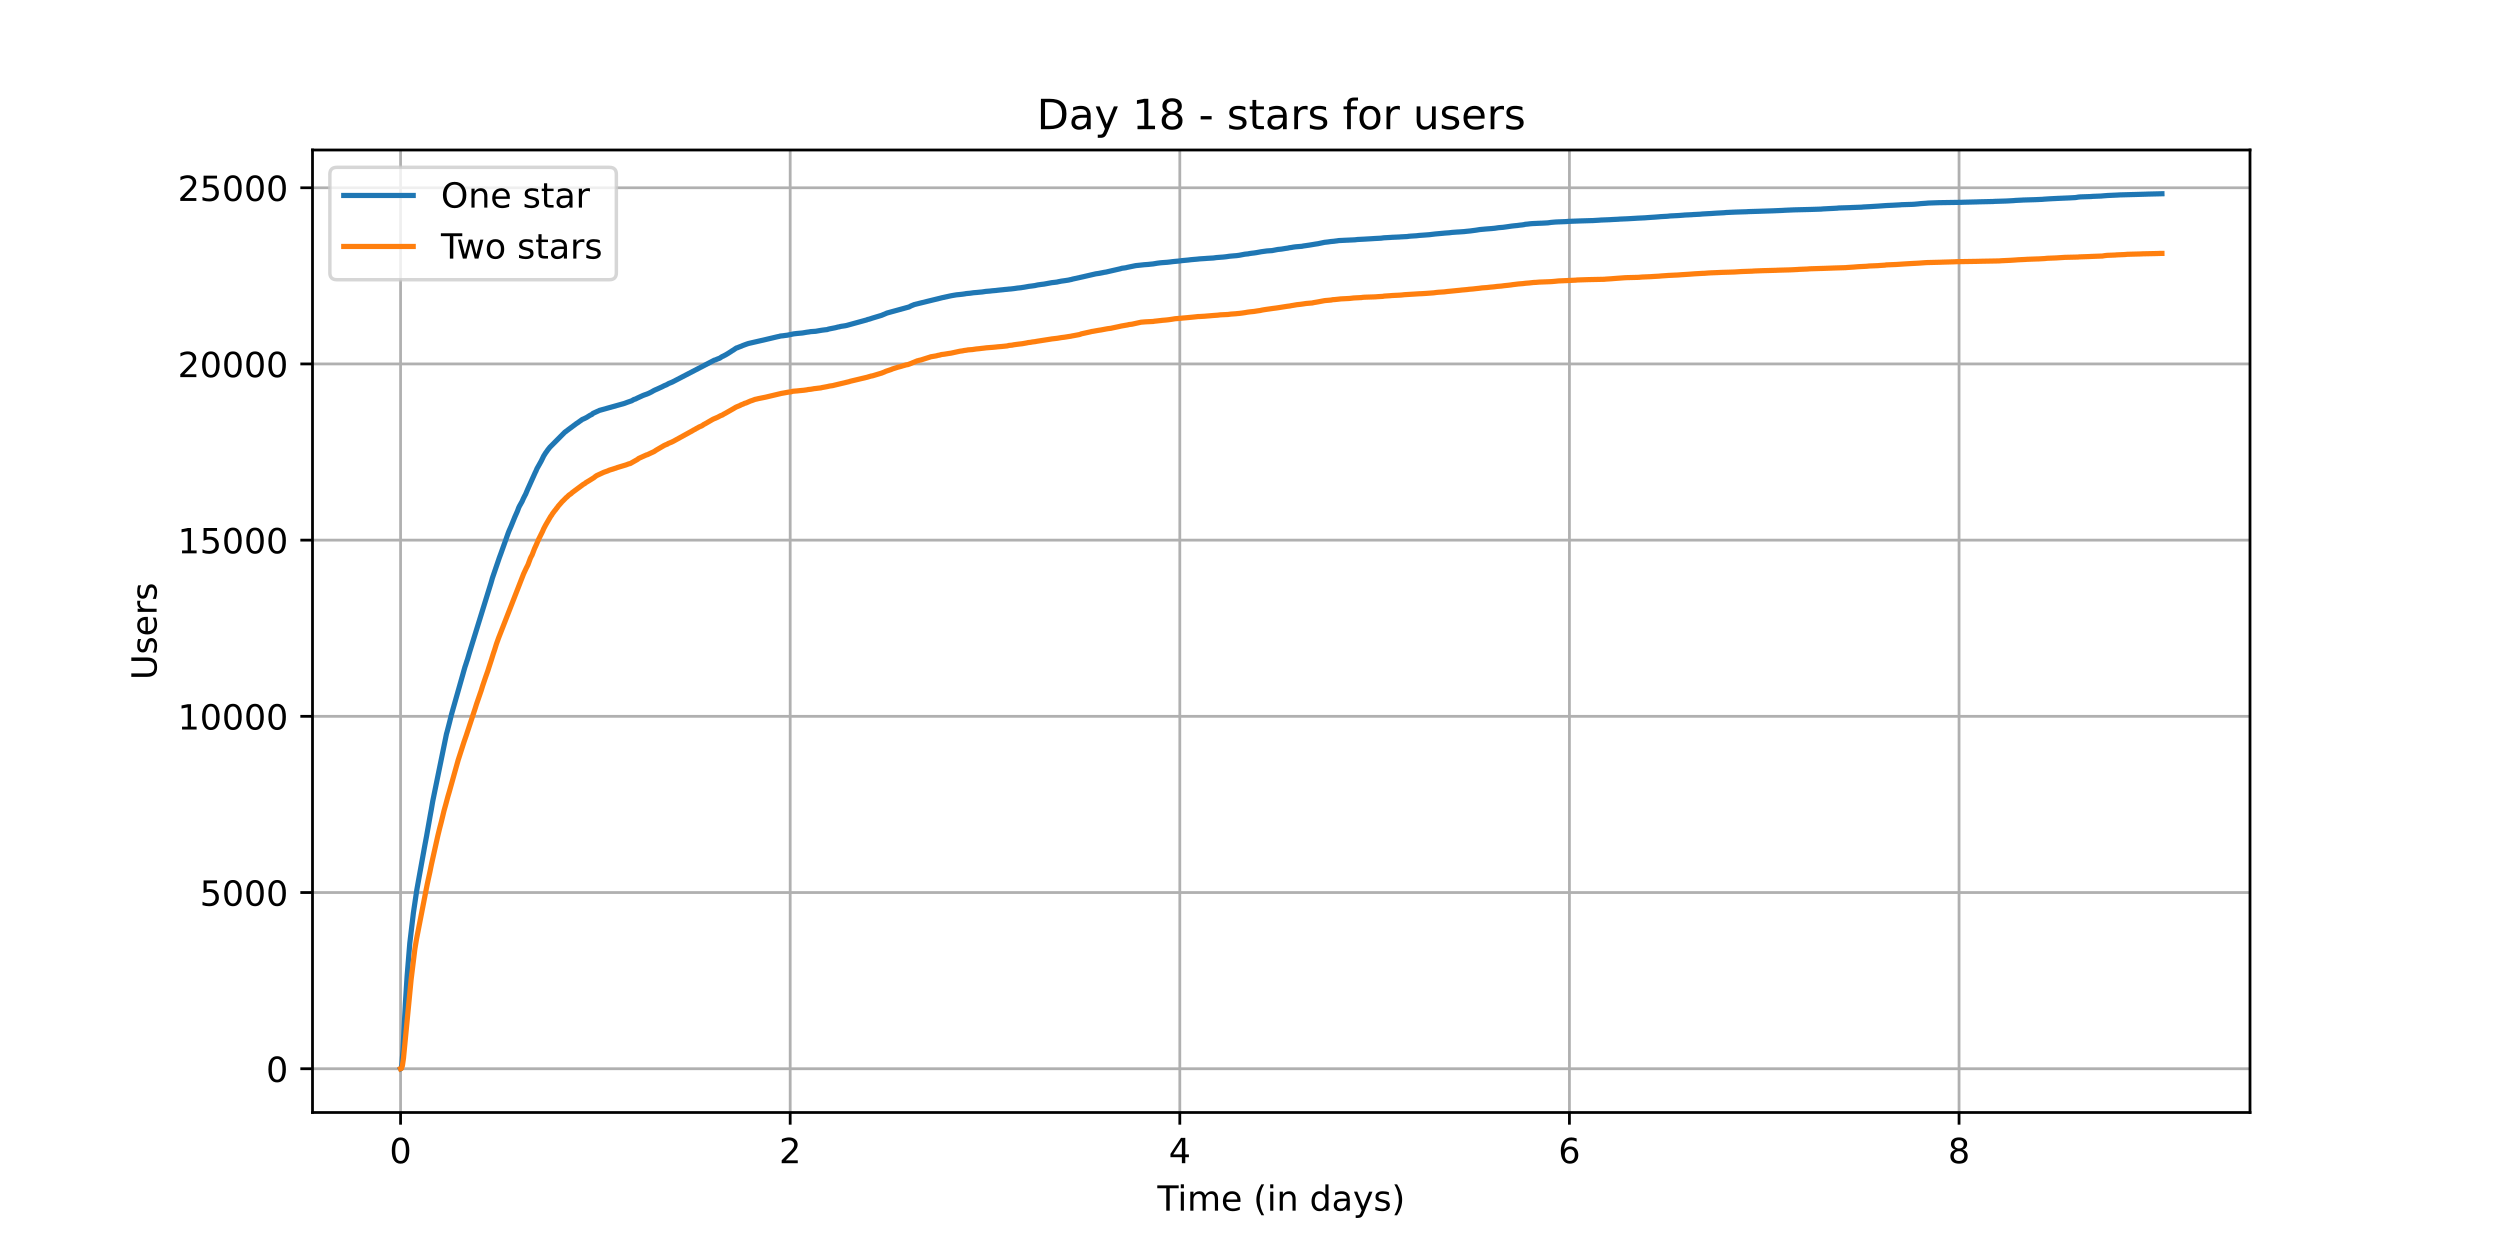 <?xml version="1.0" encoding="utf-8" standalone="no"?>
<!DOCTYPE svg PUBLIC "-//W3C//DTD SVG 1.1//EN"
  "http://www.w3.org/Graphics/SVG/1.1/DTD/svg11.dtd">
<!-- Created with matplotlib (https://matplotlib.org/) -->
<svg height="360pt" version="1.1" viewBox="0 0 720 360" width="720pt" xmlns="http://www.w3.org/2000/svg" xmlns:xlink="http://www.w3.org/1999/xlink">
 <defs>
  <style type="text/css">*{stroke-linecap:butt;stroke-linejoin:round;}</style>
 </defs>
 <g id="figure_1">
  <g id="patch_1">
   <path d="M 0 360 
L 720 360 
L 720 0 
L 0 0 
z
" style="fill:#ffffff;"/>
  </g>
  <g id="axes_1">
   <g id="patch_2">
    <path d="M 90 320.4 
L 648 320.4 
L 648 43.2 
L 90 43.2 
z
" style="fill:#ffffff;"/>
   </g>
   <g id="matplotlib.axis_1">
    <g id="xtick_1">
     <g id="line2d_1">
      <path clip-path="url(#p436290e96e)" d="M 115.364 320.4 
L 115.364 43.2 
" style="fill:none;stroke:#b0b0b0;stroke-linecap:square;stroke-width:0.8;"/>
     </g>
     <g id="line2d_2">
      <defs>
       <path d="M 0 0 
L 0 3.5 
" id="m9cdd122339" style="stroke:#000000;stroke-width:0.8;"/>
      </defs>
      <g>
       <use style="stroke:#000000;stroke-width:0.8;" x="115.364" xlink:href="#m9cdd122339" y="320.4"/>
      </g>
     </g>
     <g id="text_1">
      <!-- 0 -->
      <g transform="translate(112.182 334.998)scale(0.1 -0.1)">
       <defs>
        <path d="M 31.781 66.406 
Q 24.172 66.406 20.328 58.906 
Q 16.5 51.422 16.5 36.375 
Q 16.5 21.391 20.328 13.891 
Q 24.172 6.391 31.781 6.391 
Q 39.453 6.391 43.281 13.891 
Q 47.125 21.391 47.125 36.375 
Q 47.125 51.422 43.281 58.906 
Q 39.453 66.406 31.781 66.406 
z
M 31.781 74.219 
Q 44.047 74.219 50.516 64.516 
Q 56.984 54.828 56.984 36.375 
Q 56.984 17.969 50.516 8.266 
Q 44.047 -1.422 31.781 -1.422 
Q 19.531 -1.422 13.062 8.266 
Q 6.594 17.969 6.594 36.375 
Q 6.594 54.828 13.062 64.516 
Q 19.531 74.219 31.781 74.219 
z
" id="DejaVuSans-48"/>
       </defs>
       <use xlink:href="#DejaVuSans-48"/>
      </g>
     </g>
    </g>
    <g id="xtick_2">
     <g id="line2d_3">
      <path clip-path="url(#p436290e96e)" d="M 227.574 320.4 
L 227.574 43.2 
" style="fill:none;stroke:#b0b0b0;stroke-linecap:square;stroke-width:0.8;"/>
     </g>
     <g id="line2d_4">
      <g>
       <use style="stroke:#000000;stroke-width:0.8;" x="227.574" xlink:href="#m9cdd122339" y="320.4"/>
      </g>
     </g>
     <g id="text_2">
      <!-- 2 -->
      <g transform="translate(224.393 334.998)scale(0.1 -0.1)">
       <defs>
        <path d="M 19.188 8.297 
L 53.609 8.297 
L 53.609 0 
L 7.328 0 
L 7.328 8.297 
Q 12.938 14.109 22.625 23.891 
Q 32.328 33.688 34.812 36.531 
Q 39.547 41.844 41.422 45.531 
Q 43.312 49.219 43.312 52.781 
Q 43.312 58.594 39.234 62.25 
Q 35.156 65.922 28.609 65.922 
Q 23.969 65.922 18.812 64.312 
Q 13.672 62.703 7.812 59.422 
L 7.812 69.391 
Q 13.766 71.781 18.938 73 
Q 24.125 74.219 28.422 74.219 
Q 39.75 74.219 46.484 68.547 
Q 53.219 62.891 53.219 53.422 
Q 53.219 48.922 51.531 44.891 
Q 49.859 40.875 45.406 35.406 
Q 44.188 33.984 37.641 27.219 
Q 31.109 20.453 19.188 8.297 
z
" id="DejaVuSans-50"/>
       </defs>
       <use xlink:href="#DejaVuSans-50"/>
      </g>
     </g>
    </g>
    <g id="xtick_3">
     <g id="line2d_5">
      <path clip-path="url(#p436290e96e)" d="M 339.784 320.4 
L 339.784 43.2 
" style="fill:none;stroke:#b0b0b0;stroke-linecap:square;stroke-width:0.8;"/>
     </g>
     <g id="line2d_6">
      <g>
       <use style="stroke:#000000;stroke-width:0.8;" x="339.784" xlink:href="#m9cdd122339" y="320.4"/>
      </g>
     </g>
     <g id="text_3">
      <!-- 4 -->
      <g transform="translate(336.603 334.998)scale(0.1 -0.1)">
       <defs>
        <path d="M 37.797 64.312 
L 12.891 25.391 
L 37.797 25.391 
z
M 35.203 72.906 
L 47.609 72.906 
L 47.609 25.391 
L 58.016 25.391 
L 58.016 17.188 
L 47.609 17.188 
L 47.609 0 
L 37.797 0 
L 37.797 17.188 
L 4.891 17.188 
L 4.891 26.703 
z
" id="DejaVuSans-52"/>
       </defs>
       <use xlink:href="#DejaVuSans-52"/>
      </g>
     </g>
    </g>
    <g id="xtick_4">
     <g id="line2d_7">
      <path clip-path="url(#p436290e96e)" d="M 451.995 320.4 
L 451.995 43.2 
" style="fill:none;stroke:#b0b0b0;stroke-linecap:square;stroke-width:0.8;"/>
     </g>
     <g id="line2d_8">
      <g>
       <use style="stroke:#000000;stroke-width:0.8;" x="451.995" xlink:href="#m9cdd122339" y="320.4"/>
      </g>
     </g>
     <g id="text_4">
      <!-- 6 -->
      <g transform="translate(448.814 334.998)scale(0.1 -0.1)">
       <defs>
        <path d="M 33.016 40.375 
Q 26.375 40.375 22.484 35.828 
Q 18.609 31.297 18.609 23.391 
Q 18.609 15.531 22.484 10.953 
Q 26.375 6.391 33.016 6.391 
Q 39.656 6.391 43.531 10.953 
Q 47.406 15.531 47.406 23.391 
Q 47.406 31.297 43.531 35.828 
Q 39.656 40.375 33.016 40.375 
z
M 52.594 71.297 
L 52.594 62.312 
Q 48.875 64.062 45.094 64.984 
Q 41.312 65.922 37.594 65.922 
Q 27.828 65.922 22.672 59.328 
Q 17.531 52.734 16.797 39.406 
Q 19.672 43.656 24.016 45.922 
Q 28.375 48.188 33.594 48.188 
Q 44.578 48.188 50.953 41.516 
Q 57.328 34.859 57.328 23.391 
Q 57.328 12.156 50.688 5.359 
Q 44.047 -1.422 33.016 -1.422 
Q 20.359 -1.422 13.672 8.266 
Q 6.984 17.969 6.984 36.375 
Q 6.984 53.656 15.188 63.938 
Q 23.391 74.219 37.203 74.219 
Q 40.922 74.219 44.703 73.484 
Q 48.484 72.75 52.594 71.297 
z
" id="DejaVuSans-54"/>
       </defs>
       <use xlink:href="#DejaVuSans-54"/>
      </g>
     </g>
    </g>
    <g id="xtick_5">
     <g id="line2d_9">
      <path clip-path="url(#p436290e96e)" d="M 564.205 320.4 
L 564.205 43.2 
" style="fill:none;stroke:#b0b0b0;stroke-linecap:square;stroke-width:0.8;"/>
     </g>
     <g id="line2d_10">
      <g>
       <use style="stroke:#000000;stroke-width:0.8;" x="564.205" xlink:href="#m9cdd122339" y="320.4"/>
      </g>
     </g>
     <g id="text_5">
      <!-- 8 -->
      <g transform="translate(561.024 334.998)scale(0.1 -0.1)">
       <defs>
        <path d="M 31.781 34.625 
Q 24.75 34.625 20.719 30.859 
Q 16.703 27.094 16.703 20.516 
Q 16.703 13.922 20.719 10.156 
Q 24.75 6.391 31.781 6.391 
Q 38.812 6.391 42.859 10.172 
Q 46.922 13.969 46.922 20.516 
Q 46.922 27.094 42.891 30.859 
Q 38.875 34.625 31.781 34.625 
z
M 21.922 38.812 
Q 15.578 40.375 12.031 44.719 
Q 8.5 49.078 8.5 55.328 
Q 8.5 64.062 14.719 69.141 
Q 20.953 74.219 31.781 74.219 
Q 42.672 74.219 48.875 69.141 
Q 55.078 64.062 55.078 55.328 
Q 55.078 49.078 51.531 44.719 
Q 48 40.375 41.703 38.812 
Q 48.828 37.156 52.797 32.312 
Q 56.781 27.484 56.781 20.516 
Q 56.781 9.906 50.312 4.234 
Q 43.844 -1.422 31.781 -1.422 
Q 19.734 -1.422 13.25 4.234 
Q 6.781 9.906 6.781 20.516 
Q 6.781 27.484 10.781 32.312 
Q 14.797 37.156 21.922 38.812 
z
M 18.312 54.391 
Q 18.312 48.734 21.844 45.562 
Q 25.391 42.391 31.781 42.391 
Q 38.141 42.391 41.719 45.562 
Q 45.312 48.734 45.312 54.391 
Q 45.312 60.062 41.719 63.234 
Q 38.141 66.406 31.781 66.406 
Q 25.391 66.406 21.844 63.234 
Q 18.312 60.062 18.312 54.391 
z
" id="DejaVuSans-56"/>
       </defs>
       <use xlink:href="#DejaVuSans-56"/>
      </g>
     </g>
    </g>
    <g id="text_6">
     <!-- Time (in days) -->
     <g transform="translate(333.327 348.677)scale(0.1 -0.1)">
      <defs>
       <path d="M -0.297 72.906 
L 61.375 72.906 
L 61.375 64.594 
L 35.5 64.594 
L 35.5 0 
L 25.594 0 
L 25.594 64.594 
L -0.297 64.594 
z
" id="DejaVuSans-84"/>
       <path d="M 9.422 54.688 
L 18.406 54.688 
L 18.406 0 
L 9.422 0 
z
M 9.422 75.984 
L 18.406 75.984 
L 18.406 64.594 
L 9.422 64.594 
z
" id="DejaVuSans-105"/>
       <path d="M 52 44.188 
Q 55.375 50.25 60.062 53.125 
Q 64.75 56 71.094 56 
Q 79.641 56 84.281 50.016 
Q 88.922 44.047 88.922 33.016 
L 88.922 0 
L 79.891 0 
L 79.891 32.719 
Q 79.891 40.578 77.094 44.375 
Q 74.312 48.188 68.609 48.188 
Q 61.625 48.188 57.562 43.547 
Q 53.516 38.922 53.516 30.906 
L 53.516 0 
L 44.484 0 
L 44.484 32.719 
Q 44.484 40.625 41.703 44.406 
Q 38.922 48.188 33.109 48.188 
Q 26.219 48.188 22.156 43.531 
Q 18.109 38.875 18.109 30.906 
L 18.109 0 
L 9.078 0 
L 9.078 54.688 
L 18.109 54.688 
L 18.109 46.188 
Q 21.188 51.219 25.484 53.609 
Q 29.781 56 35.688 56 
Q 41.656 56 45.828 52.969 
Q 50 49.953 52 44.188 
z
" id="DejaVuSans-109"/>
       <path d="M 56.203 29.594 
L 56.203 25.203 
L 14.891 25.203 
Q 15.484 15.922 20.484 11.062 
Q 25.484 6.203 34.422 6.203 
Q 39.594 6.203 44.453 7.469 
Q 49.312 8.734 54.109 11.281 
L 54.109 2.781 
Q 49.266 0.734 44.188 -0.344 
Q 39.109 -1.422 33.891 -1.422 
Q 20.797 -1.422 13.156 6.188 
Q 5.516 13.812 5.516 26.812 
Q 5.516 40.234 12.766 48.109 
Q 20.016 56 32.328 56 
Q 43.359 56 49.781 48.891 
Q 56.203 41.797 56.203 29.594 
z
M 47.219 32.234 
Q 47.125 39.594 43.094 43.984 
Q 39.062 48.391 32.422 48.391 
Q 24.906 48.391 20.391 44.141 
Q 15.875 39.891 15.188 32.172 
z
" id="DejaVuSans-101"/>
       <path id="DejaVuSans-32"/>
       <path d="M 31 75.875 
Q 24.469 64.656 21.281 53.656 
Q 18.109 42.672 18.109 31.391 
Q 18.109 20.125 21.312 9.062 
Q 24.516 -2 31 -13.188 
L 23.188 -13.188 
Q 15.875 -1.703 12.234 9.375 
Q 8.594 20.453 8.594 31.391 
Q 8.594 42.281 12.203 53.312 
Q 15.828 64.359 23.188 75.875 
z
" id="DejaVuSans-40"/>
       <path d="M 54.891 33.016 
L 54.891 0 
L 45.906 0 
L 45.906 32.719 
Q 45.906 40.484 42.875 44.328 
Q 39.844 48.188 33.797 48.188 
Q 26.516 48.188 22.312 43.547 
Q 18.109 38.922 18.109 30.906 
L 18.109 0 
L 9.078 0 
L 9.078 54.688 
L 18.109 54.688 
L 18.109 46.188 
Q 21.344 51.125 25.703 53.562 
Q 30.078 56 35.797 56 
Q 45.219 56 50.047 50.172 
Q 54.891 44.344 54.891 33.016 
z
" id="DejaVuSans-110"/>
       <path d="M 45.406 46.391 
L 45.406 75.984 
L 54.391 75.984 
L 54.391 0 
L 45.406 0 
L 45.406 8.203 
Q 42.578 3.328 38.25 0.953 
Q 33.938 -1.422 27.875 -1.422 
Q 17.969 -1.422 11.734 6.484 
Q 5.516 14.406 5.516 27.297 
Q 5.516 40.188 11.734 48.094 
Q 17.969 56 27.875 56 
Q 33.938 56 38.25 53.625 
Q 42.578 51.266 45.406 46.391 
z
M 14.797 27.297 
Q 14.797 17.391 18.875 11.75 
Q 22.953 6.109 30.078 6.109 
Q 37.203 6.109 41.297 11.75 
Q 45.406 17.391 45.406 27.297 
Q 45.406 37.203 41.297 42.844 
Q 37.203 48.484 30.078 48.484 
Q 22.953 48.484 18.875 42.844 
Q 14.797 37.203 14.797 27.297 
z
" id="DejaVuSans-100"/>
       <path d="M 34.281 27.484 
Q 23.391 27.484 19.188 25 
Q 14.984 22.516 14.984 16.5 
Q 14.984 11.719 18.141 8.906 
Q 21.297 6.109 26.703 6.109 
Q 34.188 6.109 38.703 11.406 
Q 43.219 16.703 43.219 25.484 
L 43.219 27.484 
z
M 52.203 31.203 
L 52.203 0 
L 43.219 0 
L 43.219 8.297 
Q 40.141 3.328 35.547 0.953 
Q 30.953 -1.422 24.312 -1.422 
Q 15.922 -1.422 10.953 3.297 
Q 6 8.016 6 15.922 
Q 6 25.141 12.172 29.828 
Q 18.359 34.516 30.609 34.516 
L 43.219 34.516 
L 43.219 35.406 
Q 43.219 41.609 39.141 45 
Q 35.062 48.391 27.688 48.391 
Q 23 48.391 18.547 47.266 
Q 14.109 46.141 10.016 43.891 
L 10.016 52.203 
Q 14.938 54.109 19.578 55.047 
Q 24.219 56 28.609 56 
Q 40.484 56 46.344 49.844 
Q 52.203 43.703 52.203 31.203 
z
" id="DejaVuSans-97"/>
       <path d="M 32.172 -5.078 
Q 28.375 -14.844 24.75 -17.812 
Q 21.141 -20.797 15.094 -20.797 
L 7.906 -20.797 
L 7.906 -13.281 
L 13.188 -13.281 
Q 16.891 -13.281 18.938 -11.516 
Q 21 -9.766 23.484 -3.219 
L 25.094 0.875 
L 2.984 54.688 
L 12.5 54.688 
L 29.594 11.922 
L 46.688 54.688 
L 56.203 54.688 
z
" id="DejaVuSans-121"/>
       <path d="M 44.281 53.078 
L 44.281 44.578 
Q 40.484 46.531 36.375 47.5 
Q 32.281 48.484 27.875 48.484 
Q 21.188 48.484 17.844 46.438 
Q 14.5 44.391 14.5 40.281 
Q 14.5 37.156 16.891 35.375 
Q 19.281 33.594 26.516 31.984 
L 29.594 31.297 
Q 39.156 29.25 43.188 25.516 
Q 47.219 21.781 47.219 15.094 
Q 47.219 7.469 41.188 3.016 
Q 35.156 -1.422 24.609 -1.422 
Q 20.219 -1.422 15.453 -0.562 
Q 10.688 0.297 5.422 2 
L 5.422 11.281 
Q 10.406 8.688 15.234 7.391 
Q 20.062 6.109 24.812 6.109 
Q 31.156 6.109 34.562 8.281 
Q 37.984 10.453 37.984 14.406 
Q 37.984 18.062 35.516 20.016 
Q 33.062 21.969 24.703 23.781 
L 21.578 24.516 
Q 13.234 26.266 9.516 29.906 
Q 5.812 33.547 5.812 39.891 
Q 5.812 47.609 11.281 51.797 
Q 16.75 56 26.812 56 
Q 31.781 56 36.172 55.266 
Q 40.578 54.547 44.281 53.078 
z
" id="DejaVuSans-115"/>
       <path d="M 8.016 75.875 
L 15.828 75.875 
Q 23.141 64.359 26.781 53.312 
Q 30.422 42.281 30.422 31.391 
Q 30.422 20.453 26.781 9.375 
Q 23.141 -1.703 15.828 -13.188 
L 8.016 -13.188 
Q 14.5 -2 17.703 9.062 
Q 20.906 20.125 20.906 31.391 
Q 20.906 42.672 17.703 53.656 
Q 14.5 64.656 8.016 75.875 
z
" id="DejaVuSans-41"/>
      </defs>
      <use xlink:href="#DejaVuSans-84"/>
      <use x="57.959" xlink:href="#DejaVuSans-105"/>
      <use x="85.742" xlink:href="#DejaVuSans-109"/>
      <use x="183.154" xlink:href="#DejaVuSans-101"/>
      <use x="244.678" xlink:href="#DejaVuSans-32"/>
      <use x="276.465" xlink:href="#DejaVuSans-40"/>
      <use x="315.479" xlink:href="#DejaVuSans-105"/>
      <use x="343.262" xlink:href="#DejaVuSans-110"/>
      <use x="406.641" xlink:href="#DejaVuSans-32"/>
      <use x="438.428" xlink:href="#DejaVuSans-100"/>
      <use x="501.904" xlink:href="#DejaVuSans-97"/>
      <use x="563.184" xlink:href="#DejaVuSans-121"/>
      <use x="622.363" xlink:href="#DejaVuSans-115"/>
      <use x="674.463" xlink:href="#DejaVuSans-41"/>
     </g>
    </g>
   </g>
   <g id="matplotlib.axis_2">
    <g id="ytick_1">
     <g id="line2d_11">
      <path clip-path="url(#p436290e96e)" d="M 90 307.8 
L 648 307.8 
" style="fill:none;stroke:#b0b0b0;stroke-linecap:square;stroke-width:0.8;"/>
     </g>
     <g id="line2d_12">
      <defs>
       <path d="M 0 0 
L -3.5 0 
" id="m14d05251f5" style="stroke:#000000;stroke-width:0.8;"/>
      </defs>
      <g>
       <use style="stroke:#000000;stroke-width:0.8;" x="90" xlink:href="#m14d05251f5" y="307.8"/>
      </g>
     </g>
     <g id="text_7">
      <!-- 0 -->
      <g transform="translate(76.638 311.599)scale(0.1 -0.1)">
       <use xlink:href="#DejaVuSans-48"/>
      </g>
     </g>
    </g>
    <g id="ytick_2">
     <g id="line2d_13">
      <path clip-path="url(#p436290e96e)" d="M 90 257.055 
L 648 257.055 
" style="fill:none;stroke:#b0b0b0;stroke-linecap:square;stroke-width:0.8;"/>
     </g>
     <g id="line2d_14">
      <g>
       <use style="stroke:#000000;stroke-width:0.8;" x="90" xlink:href="#m14d05251f5" y="257.055"/>
      </g>
     </g>
     <g id="text_8">
      <!-- 5000 -->
      <g transform="translate(57.55 260.854)scale(0.1 -0.1)">
       <defs>
        <path d="M 10.797 72.906 
L 49.516 72.906 
L 49.516 64.594 
L 19.828 64.594 
L 19.828 46.734 
Q 21.969 47.469 24.109 47.828 
Q 26.266 48.188 28.422 48.188 
Q 40.625 48.188 47.75 41.5 
Q 54.891 34.812 54.891 23.391 
Q 54.891 11.625 47.562 5.094 
Q 40.234 -1.422 26.906 -1.422 
Q 22.312 -1.422 17.547 -0.641 
Q 12.797 0.141 7.719 1.703 
L 7.719 11.625 
Q 12.109 9.234 16.797 8.062 
Q 21.484 6.891 26.703 6.891 
Q 35.156 6.891 40.078 11.328 
Q 45.016 15.766 45.016 23.391 
Q 45.016 31 40.078 35.438 
Q 35.156 39.891 26.703 39.891 
Q 22.75 39.891 18.812 39.016 
Q 14.891 38.141 10.797 36.281 
z
" id="DejaVuSans-53"/>
       </defs>
       <use xlink:href="#DejaVuSans-53"/>
       <use x="63.623" xlink:href="#DejaVuSans-48"/>
       <use x="127.246" xlink:href="#DejaVuSans-48"/>
       <use x="190.869" xlink:href="#DejaVuSans-48"/>
      </g>
     </g>
    </g>
    <g id="ytick_3">
     <g id="line2d_15">
      <path clip-path="url(#p436290e96e)" d="M 90 206.31 
L 648 206.31 
" style="fill:none;stroke:#b0b0b0;stroke-linecap:square;stroke-width:0.8;"/>
     </g>
     <g id="line2d_16">
      <g>
       <use style="stroke:#000000;stroke-width:0.8;" x="90" xlink:href="#m14d05251f5" y="206.31"/>
      </g>
     </g>
     <g id="text_9">
      <!-- 10000 -->
      <g transform="translate(51.188 210.109)scale(0.1 -0.1)">
       <defs>
        <path d="M 12.406 8.297 
L 28.516 8.297 
L 28.516 63.922 
L 10.984 60.406 
L 10.984 69.391 
L 28.422 72.906 
L 38.281 72.906 
L 38.281 8.297 
L 54.391 8.297 
L 54.391 0 
L 12.406 0 
z
" id="DejaVuSans-49"/>
       </defs>
       <use xlink:href="#DejaVuSans-49"/>
       <use x="63.623" xlink:href="#DejaVuSans-48"/>
       <use x="127.246" xlink:href="#DejaVuSans-48"/>
       <use x="190.869" xlink:href="#DejaVuSans-48"/>
       <use x="254.492" xlink:href="#DejaVuSans-48"/>
      </g>
     </g>
    </g>
    <g id="ytick_4">
     <g id="line2d_17">
      <path clip-path="url(#p436290e96e)" d="M 90 155.565 
L 648 155.565 
" style="fill:none;stroke:#b0b0b0;stroke-linecap:square;stroke-width:0.8;"/>
     </g>
     <g id="line2d_18">
      <g>
       <use style="stroke:#000000;stroke-width:0.8;" x="90" xlink:href="#m14d05251f5" y="155.565"/>
      </g>
     </g>
     <g id="text_10">
      <!-- 15000 -->
      <g transform="translate(51.188 159.364)scale(0.1 -0.1)">
       <use xlink:href="#DejaVuSans-49"/>
       <use x="63.623" xlink:href="#DejaVuSans-53"/>
       <use x="127.246" xlink:href="#DejaVuSans-48"/>
       <use x="190.869" xlink:href="#DejaVuSans-48"/>
       <use x="254.492" xlink:href="#DejaVuSans-48"/>
      </g>
     </g>
    </g>
    <g id="ytick_5">
     <g id="line2d_19">
      <path clip-path="url(#p436290e96e)" d="M 90 104.82 
L 648 104.82 
" style="fill:none;stroke:#b0b0b0;stroke-linecap:square;stroke-width:0.8;"/>
     </g>
     <g id="line2d_20">
      <g>
       <use style="stroke:#000000;stroke-width:0.8;" x="90" xlink:href="#m14d05251f5" y="104.82"/>
      </g>
     </g>
     <g id="text_11">
      <!-- 20000 -->
      <g transform="translate(51.188 108.619)scale(0.1 -0.1)">
       <use xlink:href="#DejaVuSans-50"/>
       <use x="63.623" xlink:href="#DejaVuSans-48"/>
       <use x="127.246" xlink:href="#DejaVuSans-48"/>
       <use x="190.869" xlink:href="#DejaVuSans-48"/>
       <use x="254.492" xlink:href="#DejaVuSans-48"/>
      </g>
     </g>
    </g>
    <g id="ytick_6">
     <g id="line2d_21">
      <path clip-path="url(#p436290e96e)" d="M 90 54.075 
L 648 54.075 
" style="fill:none;stroke:#b0b0b0;stroke-linecap:square;stroke-width:0.8;"/>
     </g>
     <g id="line2d_22">
      <g>
       <use style="stroke:#000000;stroke-width:0.8;" x="90" xlink:href="#m14d05251f5" y="54.075"/>
      </g>
     </g>
     <g id="text_12">
      <!-- 25000 -->
      <g transform="translate(51.188 57.874)scale(0.1 -0.1)">
       <use xlink:href="#DejaVuSans-50"/>
       <use x="63.623" xlink:href="#DejaVuSans-53"/>
       <use x="127.246" xlink:href="#DejaVuSans-48"/>
       <use x="190.869" xlink:href="#DejaVuSans-48"/>
       <use x="254.492" xlink:href="#DejaVuSans-48"/>
      </g>
     </g>
    </g>
    <g id="text_13">
     <!-- Users -->
     <g transform="translate(45.108 195.801)rotate(-90)scale(0.1 -0.1)">
      <defs>
       <path d="M 8.688 72.906 
L 18.609 72.906 
L 18.609 28.609 
Q 18.609 16.891 22.844 11.734 
Q 27.094 6.594 36.625 6.594 
Q 46.094 6.594 50.344 11.734 
Q 54.594 16.891 54.594 28.609 
L 54.594 72.906 
L 64.5 72.906 
L 64.5 27.391 
Q 64.5 13.141 57.438 5.859 
Q 50.391 -1.422 36.625 -1.422 
Q 22.797 -1.422 15.734 5.859 
Q 8.688 13.141 8.688 27.391 
z
" id="DejaVuSans-85"/>
       <path d="M 41.109 46.297 
Q 39.594 47.172 37.812 47.578 
Q 36.031 48 33.891 48 
Q 26.266 48 22.188 43.047 
Q 18.109 38.094 18.109 28.812 
L 18.109 0 
L 9.078 0 
L 9.078 54.688 
L 18.109 54.688 
L 18.109 46.188 
Q 20.953 51.172 25.484 53.578 
Q 30.031 56 36.531 56 
Q 37.453 56 38.578 55.875 
Q 39.703 55.766 41.062 55.516 
z
" id="DejaVuSans-114"/>
      </defs>
      <use xlink:href="#DejaVuSans-85"/>
      <use x="73.193" xlink:href="#DejaVuSans-115"/>
      <use x="125.293" xlink:href="#DejaVuSans-101"/>
      <use x="186.816" xlink:href="#DejaVuSans-114"/>
      <use x="227.93" xlink:href="#DejaVuSans-115"/>
     </g>
    </g>
   </g>
   <g id="line2d_23">
    <path clip-path="url(#p436290e96e)" d="M 115.364 307.8 
L 115.509 307.709 
L 115.741 306.602 
L 116.05 302.634 
L 116.745 289.065 
L 117.247 281.128 
L 118.019 271.649 
L 119.061 262.901 
L 119.718 258.466 
L 120.027 256.375 
L 122.305 243.719 
L 122.845 240.837 
L 123.926 234.727 
L 124.235 233.042 
L 124.622 230.779 
L 128.598 211.313 
L 128.752 210.796 
L 129.486 207.954 
L 130.026 205.762 
L 133.31 194.192 
L 133.503 193.492 
L 133.928 192.01 
L 134.082 191.573 
L 134.468 190.366 
L 134.623 189.929 
L 135.202 187.94 
L 141.417 167.855 
L 141.804 166.495 
L 143.503 161.522 
L 143.773 160.72 
L 144.275 159.361 
L 146.36 153.525 
L 146.631 152.835 
L 147.133 151.698 
L 147.635 150.47 
L 148.254 148.937 
L 149.026 147.192 
L 149.374 146.248 
L 149.606 145.761 
L 150.378 144.391 
L 150.726 143.589 
L 151.19 142.665 
L 151.344 142.402 
L 151.962 140.93 
L 154.203 135.957 
L 154.319 135.754 
L 154.666 134.932 
L 155.053 134.252 
L 155.864 132.801 
L 156.25 132.019 
L 156.559 131.37 
L 157.139 130.446 
L 157.525 129.918 
L 157.758 129.573 
L 158.376 128.792 
L 162.663 124.478 
L 166.062 121.941 
L 166.216 121.86 
L 167.722 120.784 
L 167.992 120.683 
L 168.494 120.449 
L 168.957 120.216 
L 169.845 119.658 
L 170.038 119.556 
L 170.502 119.343 
L 170.733 119.079 
L 172.664 118.186 
L 173.051 118.084 
L 179.846 116.176 
L 180.696 115.852 
L 181.931 115.425 
L 182.588 115.04 
L 182.974 114.938 
L 183.36 114.745 
L 183.554 114.644 
L 185.059 113.954 
L 185.291 113.852 
L 185.985 113.599 
L 186.294 113.497 
L 186.913 113.233 
L 187.415 112.98 
L 187.608 112.888 
L 188.265 112.503 
L 188.728 112.279 
L 189.114 112.117 
L 190.697 111.396 
L 191.044 111.214 
L 191.276 111.092 
L 191.971 110.808 
L 192.627 110.432 
L 192.897 110.331 
L 193.631 110.026 
L 205.718 103.734 
L 206.104 103.632 
L 206.49 103.45 
L 207.301 103.145 
L 207.726 102.851 
L 208.035 102.668 
L 208.343 102.546 
L 208.498 102.445 
L 208.961 102.211 
L 209.695 101.775 
L 210.661 101.156 
L 210.931 100.963 
L 211.124 100.872 
L 211.818 100.395 
L 212.128 100.202 
L 212.437 100.131 
L 212.707 99.999 
L 213.595 99.664 
L 213.865 99.532 
L 214.869 99.157 
L 215.525 98.933 
L 219.271 98.071 
L 219.734 97.969 
L 220.159 97.868 
L 223.981 96.964 
L 224.445 96.873 
L 224.715 96.782 
L 225.603 96.69 
L 225.912 96.64 
L 226.723 96.538 
L 228.538 96.163 
L 229.348 96.061 
L 230.005 96 
L 231.086 95.899 
L 232.322 95.686 
L 233.094 95.584 
L 233.441 95.513 
L 234.908 95.412 
L 236.183 95.188 
L 236.8 95.087 
L 237.611 94.985 
L 238.267 94.914 
L 238.499 94.813 
L 238.924 94.711 
L 240.622 94.376 
L 240.97 94.285 
L 241.241 94.204 
L 241.781 94.113 
L 241.974 94.041 
L 242.476 93.95 
L 242.785 93.91 
L 243.442 93.808 
L 243.828 93.727 
L 249.658 92.123 
L 249.851 92.022 
L 250.237 91.941 
L 250.546 91.849 
L 251.202 91.626 
L 253.866 90.824 
L 254.253 90.662 
L 255.449 90.154 
L 261.822 88.399 
L 262.362 88.104 
L 263.366 87.698 
L 270.857 85.861 
L 271.243 85.76 
L 273.753 85.212 
L 274.293 85.11 
L 275.491 84.907 
L 276.533 84.806 
L 277.305 84.715 
L 277.923 84.623 
L 278.271 84.552 
L 279.39 84.451 
L 280.356 84.309 
L 281.475 84.217 
L 281.745 84.187 
L 282.865 84.085 
L 283.908 83.923 
L 285.066 83.832 
L 285.839 83.74 
L 286.92 83.649 
L 287.113 83.618 
L 287.847 83.537 
L 288.889 83.436 
L 289.198 83.395 
L 290.201 83.304 
L 290.511 83.263 
L 291.09 83.223 
L 291.939 83.121 
L 292.248 83.081 
L 292.789 82.999 
L 292.981 82.969 
L 293.985 82.867 
L 294.333 82.807 
L 295.028 82.705 
L 296.305 82.472 
L 297.155 82.37 
L 298.081 82.238 
L 298.506 82.137 
L 298.893 82.055 
L 299.819 81.924 
L 300.669 81.822 
L 302.097 81.558 
L 302.637 81.457 
L 302.985 81.396 
L 303.68 81.325 
L 304.413 81.233 
L 304.838 81.132 
L 305.302 81.041 
L 305.649 80.97 
L 306.382 80.868 
L 307.348 80.726 
L 307.85 80.645 
L 308.043 80.584 
L 308.583 80.482 
L 308.892 80.381 
L 309.355 80.279 
L 312.058 79.681 
L 312.483 79.579 
L 315.61 78.859 
L 316.344 78.757 
L 317.967 78.442 
L 318.624 78.341 
L 318.894 78.27 
L 322.602 77.417 
L 322.873 77.336 
L 323.143 77.255 
L 323.954 77.154 
L 324.264 77.103 
L 324.65 77.001 
L 326.62 76.595 
L 327.122 76.494 
L 327.817 76.423 
L 328.782 76.321 
L 329.516 76.24 
L 330.791 76.149 
L 331.1 76.108 
L 332.104 76.007 
L 333.302 75.804 
L 334.074 75.702 
L 334.73 75.641 
L 336.159 75.54 
L 336.893 75.459 
L 337.665 75.357 
L 338.36 75.286 
L 339.479 75.185 
L 340.368 75.063 
L 341.449 74.961 
L 342.105 74.9 
L 342.916 74.799 
L 343.572 74.738 
L 344.77 74.637 
L 345.503 74.555 
L 347.086 74.454 
L 347.703 74.403 
L 349.441 74.302 
L 350.329 74.18 
L 351.642 74.078 
L 352.221 74.038 
L 353.148 73.936 
L 354.113 73.794 
L 355.233 73.693 
L 355.503 73.672 
L 356.12 73.622 
L 356.893 73.52 
L 358.514 73.206 
L 359.518 73.104 
L 359.75 73.043 
L 360.445 72.942 
L 361.217 72.85 
L 361.873 72.749 
L 363.263 72.495 
L 363.997 72.394 
L 364.885 72.272 
L 366.352 72.17 
L 368.013 71.846 
L 369.056 71.744 
L 370.214 71.551 
L 370.871 71.46 
L 371.296 71.358 
L 372.029 71.257 
L 372.377 71.186 
L 373.11 71.084 
L 373.729 71.034 
L 374.965 70.932 
L 375.351 70.841 
L 376.085 70.739 
L 377.05 70.597 
L 377.668 70.496 
L 378.866 70.293 
L 379.561 70.191 
L 381.454 69.795 
L 382.381 69.694 
L 383.307 69.562 
L 384.196 69.481 
L 384.389 69.45 
L 385.2 69.349 
L 385.548 69.288 
L 387.595 69.187 
L 388.097 69.166 
L 390.221 69.065 
L 390.993 68.973 
L 392.962 68.872 
L 393.503 68.841 
L 395.202 68.74 
L 395.781 68.699 
L 397.712 68.598 
L 398.561 68.486 
L 400.375 68.385 
L 400.955 68.344 
L 403.078 68.253 
L 403.348 68.222 
L 405.318 68.121 
L 405.665 68.06 
L 406.322 67.999 
L 407.943 67.898 
L 408.715 67.806 
L 410.144 67.705 
L 410.415 67.684 
L 411.728 67.583 
L 412.539 67.482 
L 413.391 67.38 
L 415.737 67.167 
L 416.007 67.136 
L 417.397 67.035 
L 418.207 66.933 
L 419.636 66.832 
L 420.177 66.802 
L 421.643 66.7 
L 422.377 66.619 
L 423.419 66.517 
L 424.307 66.396 
L 425.08 66.294 
L 426.199 66.111 
L 427.319 66.01 
L 427.975 65.949 
L 429.288 65.848 
L 429.559 65.827 
L 430.563 65.726 
L 431.568 65.573 
L 432.842 65.472 
L 433.731 65.35 
L 434.426 65.249 
L 435.391 65.107 
L 436.318 65.005 
L 436.976 64.944 
L 437.709 64.843 
L 438.405 64.772 
L 438.984 64.68 
L 439.254 64.599 
L 439.872 64.548 
L 440.683 64.447 
L 441.301 64.396 
L 443.465 64.295 
L 443.928 64.285 
L 445.782 64.183 
L 446.709 64.051 
L 447.868 63.95 
L 448.408 63.919 
L 451.034 63.818 
L 451.691 63.757 
L 454.432 63.655 
L 454.934 63.635 
L 458.332 63.534 
L 458.795 63.523 
L 460.455 63.422 
L 461.073 63.371 
L 463.66 63.27 
L 464.239 63.229 
L 466.092 63.138 
L 466.363 63.107 
L 468.718 63.006 
L 469.259 62.975 
L 470.996 62.874 
L 471.575 62.833 
L 473.737 62.732 
L 474.355 62.681 
L 475.822 62.58 
L 476.363 62.549 
L 477.675 62.448 
L 478.332 62.387 
L 480.224 62.285 
L 480.996 62.194 
L 483.043 62.092 
L 483.583 62.062 
L 484.896 61.96 
L 485.167 61.93 
L 487.291 61.829 
L 487.562 61.798 
L 489.608 61.697 
L 490.303 61.626 
L 492.119 61.524 
L 492.621 61.504 
L 494.05 61.402 
L 494.591 61.372 
L 496.483 61.27 
L 497.179 61.199 
L 499.458 61.098 
L 499.96 61.077 
L 503.165 60.976 
L 503.436 60.946 
L 506.833 60.844 
L 507.335 60.824 
L 510.462 60.722 
L 510.964 60.702 
L 513.397 60.6 
L 513.976 60.56 
L 516.255 60.458 
L 516.757 60.438 
L 520.811 60.337 
L 521.274 60.326 
L 524.441 60.225 
L 525.097 60.164 
L 527.028 60.063 
L 527.53 60.042 
L 529.151 59.951 
L 529.46 59.9 
L 532.742 59.799 
L 533.282 59.768 
L 536.062 59.667 
L 536.719 59.606 
L 538.649 59.504 
L 539.229 59.464 
L 540.928 59.362 
L 541.198 59.342 
L 542.588 59.241 
L 543.168 59.2 
L 545.37 59.098 
L 545.911 59.068 
L 547.378 58.987 
L 547.571 58.956 
L 550.777 58.855 
L 551.318 58.824 
L 552.438 58.723 
L 553.172 58.642 
L 554.678 58.54 
L 555.334 58.479 
L 558.23 58.378 
L 558.693 58.368 
L 564.948 58.266 
L 565.45 58.246 
L 569.466 58.144 
L 569.968 58.124 
L 574.061 58.033 
L 574.331 58.002 
L 577.574 57.901 
L 578.076 57.881 
L 579.891 57.779 
L 580.548 57.718 
L 582.401 57.627 
L 582.671 57.607 
L 586.03 57.505 
L 586.532 57.485 
L 588.347 57.404 
L 588.54 57.373 
L 590.085 57.272 
L 590.625 57.241 
L 592.634 57.14 
L 593.136 57.119 
L 595.453 57.018 
L 595.955 56.998 
L 597.654 56.906 
L 597.963 56.866 
L 598.542 56.764 
L 599.199 56.703 
L 602.25 56.602 
L 602.558 56.561 
L 605.107 56.46 
L 605.763 56.399 
L 607.076 56.297 
L 607.578 56.277 
L 609.817 56.176 
L 610.396 56.135 
L 614.141 56.033 
L 614.604 56.023 
L 618.041 55.922 
L 618.543 55.901 
L 622.636 55.8 
L 622.636 55.8 
" style="fill:none;stroke:#1f77b4;stroke-linecap:square;stroke-width:1.5;"/>
   </g>
   <g id="line2d_24">
    <path clip-path="url(#p436290e96e)" d="M 115.364 307.8 
L 115.586 307.719 
L 115.895 306.876 
L 116.205 304.776 
L 118.405 282.062 
L 119.486 273.293 
L 119.949 270.502 
L 122.961 255.066 
L 123.193 253.959 
L 123.811 251.128 
L 124.274 248.855 
L 126.089 240.725 
L 126.436 239.294 
L 126.591 238.655 
L 127.092 236.726 
L 127.865 233.53 
L 128.367 231.733 
L 128.984 229.429 
L 129.37 228.12 
L 131.958 218.884 
L 132.113 218.407 
L 132.537 217.088 
L 133.619 213.719 
L 133.928 212.826 
L 134.275 211.821 
L 136.9 203.874 
L 137.209 202.869 
L 138.56 198.952 
L 138.677 198.576 
L 138.985 197.572 
L 139.873 194.953 
L 140.491 193.218 
L 140.762 192.355 
L 141.495 190.112 
L 142.113 188.133 
L 142.422 187.24 
L 142.962 185.494 
L 143.271 184.632 
L 143.58 183.769 
L 150.803 165.247 
L 151.576 163.593 
L 152.039 162.689 
L 152.735 160.812 
L 152.966 160.325 
L 153.237 159.848 
L 153.933 158.021 
L 154.474 156.844 
L 154.898 155.839 
L 155.207 155.159 
L 156.25 153.058 
L 156.598 152.246 
L 157.178 151.15 
L 158.607 148.704 
L 158.878 148.359 
L 159.071 148.004 
L 159.882 146.918 
L 159.998 146.827 
L 160.307 146.36 
L 160.384 146.329 
L 160.771 145.761 
L 161.697 144.716 
L 161.852 144.513 
L 162.122 144.269 
L 162.663 143.721 
L 163.049 143.315 
L 163.281 143.153 
L 163.821 142.615 
L 164.517 142.138 
L 164.787 141.864 
L 167.992 139.489 
L 168.417 139.265 
L 168.726 138.991 
L 168.957 138.86 
L 169.73 138.393 
L 170.965 137.621 
L 171.158 137.489 
L 171.312 137.347 
L 171.814 136.982 
L 173.9 136.018 
L 175.136 135.581 
L 175.368 135.449 
L 177.144 134.881 
L 177.414 134.81 
L 177.607 134.719 
L 177.8 134.648 
L 180.31 133.887 
L 181.082 133.592 
L 181.507 133.501 
L 183.669 132.273 
L 183.862 132.08 
L 184.364 131.836 
L 186.179 131.014 
L 186.449 130.953 
L 187.145 130.619 
L 187.646 130.385 
L 188.033 130.213 
L 188.496 129.979 
L 188.767 129.776 
L 189.075 129.583 
L 191.006 128.457 
L 191.237 128.315 
L 191.7 128.102 
L 191.932 128.01 
L 192.202 127.919 
L 192.434 127.726 
L 193.361 127.361 
L 193.863 127.117 
L 199.463 124.032 
L 199.771 123.839 
L 200.235 123.616 
L 200.505 123.423 
L 200.892 123.24 
L 201.2 123.047 
L 201.394 122.946 
L 202.049 122.672 
L 202.243 122.56 
L 202.397 122.469 
L 202.629 122.276 
L 203.092 122.043 
L 205.216 120.815 
L 205.448 120.693 
L 206.683 120.165 
L 206.876 120.064 
L 207.455 119.749 
L 208.112 119.495 
L 208.343 119.313 
L 208.845 119.059 
L 211.278 117.668 
L 211.973 117.252 
L 212.977 116.836 
L 213.131 116.785 
L 213.324 116.643 
L 214.135 116.329 
L 214.444 116.156 
L 214.83 116.065 
L 216.143 115.486 
L 216.413 115.405 
L 216.606 115.344 
L 217.456 115.019 
L 217.919 114.928 
L 218.344 114.817 
L 218.846 114.715 
L 220.468 114.39 
L 220.893 114.289 
L 225.024 113.304 
L 225.603 113.203 
L 227.032 112.939 
L 227.842 112.837 
L 228.344 112.685 
L 229.58 112.584 
L 230.314 112.503 
L 231.433 112.401 
L 232.322 112.279 
L 232.785 112.178 
L 233.441 112.117 
L 234.059 112.015 
L 234.406 111.944 
L 235.217 111.853 
L 235.526 111.812 
L 236.414 111.711 
L 236.685 111.63 
L 238.113 111.366 
L 238.538 111.275 
L 238.924 111.183 
L 239.58 111.092 
L 239.928 111.031 
L 240.314 110.929 
L 244.561 109.915 
L 244.832 109.813 
L 249.812 108.626 
L 250.121 108.524 
L 250.623 108.382 
L 250.932 108.291 
L 251.241 108.25 
L 253.982 107.428 
L 254.33 107.276 
L 254.6 107.184 
L 255.064 106.961 
L 255.334 106.86 
L 256.685 106.413 
L 256.955 106.281 
L 258.694 105.723 
L 259.08 105.632 
L 259.466 105.53 
L 260.045 105.347 
L 260.431 105.246 
L 260.933 105.094 
L 261.512 104.992 
L 262.478 104.627 
L 262.864 104.454 
L 263.135 104.353 
L 264.177 103.916 
L 264.525 103.845 
L 264.718 103.774 
L 265.22 103.673 
L 265.838 103.47 
L 267.768 102.861 
L 268.078 102.749 
L 269.235 102.557 
L 269.737 102.465 
L 270.046 102.364 
L 270.626 102.262 
L 271.128 102.11 
L 271.977 102.008 
L 273.135 101.816 
L 273.869 101.714 
L 276.456 101.146 
L 277.228 101.044 
L 277.614 100.953 
L 278.386 100.851 
L 278.773 100.77 
L 280.086 100.669 
L 281.128 100.506 
L 282.17 100.405 
L 282.364 100.374 
L 283.251 100.273 
L 284.062 100.171 
L 285.337 100.07 
L 285.916 100.029 
L 286.958 99.928 
L 287.268 99.887 
L 288.503 99.786 
L 289.198 99.715 
L 290.086 99.623 
L 290.549 99.492 
L 291.514 99.4 
L 291.901 99.309 
L 292.634 99.207 
L 293.483 99.096 
L 294.372 98.994 
L 295.684 98.761 
L 296.112 98.659 
L 296.807 98.588 
L 297.309 98.487 
L 298.081 98.395 
L 298.506 98.314 
L 298.66 98.284 
L 302.599 97.665 
L 302.947 97.604 
L 303.68 97.523 
L 304.53 97.421 
L 305.726 97.218 
L 306.576 97.117 
L 307.695 96.934 
L 308.352 96.843 
L 308.738 96.751 
L 309.317 96.65 
L 310.861 96.355 
L 311.132 96.274 
L 311.363 96.163 
L 314.027 95.574 
L 314.414 95.472 
L 314.723 95.432 
L 316.113 95.178 
L 316.731 95.077 
L 317.04 95.036 
L 318.585 94.742 
L 319.164 94.64 
L 319.898 94.559 
L 320.323 94.458 
L 322.487 94.001 
L 322.911 93.899 
L 324.186 93.676 
L 324.727 93.585 
L 325.152 93.473 
L 326.002 93.372 
L 328.628 92.793 
L 329.748 92.702 
L 330.018 92.682 
L 332.143 92.58 
L 332.49 92.509 
L 333.378 92.418 
L 333.687 92.377 
L 334.46 92.296 
L 334.653 92.265 
L 335.85 92.164 
L 336.622 92.073 
L 337.356 91.971 
L 338.476 91.788 
L 339.788 91.687 
L 340.522 91.606 
L 341.719 91.504 
L 342.375 91.443 
L 343.418 91.342 
L 344.113 91.271 
L 345.001 91.169 
L 345.464 91.159 
L 347.048 91.068 
L 347.318 91.037 
L 348.592 90.936 
L 349.248 90.875 
L 350.677 90.773 
L 351.487 90.672 
L 353.65 90.571 
L 354.499 90.459 
L 355.966 90.357 
L 356.275 90.317 
L 356.893 90.266 
L 357.704 90.165 
L 358.707 90.012 
L 359.248 89.911 
L 360.097 89.799 
L 361.139 89.698 
L 362.221 89.525 
L 362.954 89.424 
L 363.379 89.322 
L 363.919 89.221 
L 364.923 89.068 
L 365.657 88.967 
L 366.623 88.825 
L 367.434 88.723 
L 368.399 88.581 
L 369.017 88.48 
L 370.06 88.317 
L 370.716 88.216 
L 371.527 88.114 
L 371.952 88.013 
L 372.261 87.972 
L 373.536 87.749 
L 374.501 87.648 
L 375.428 87.516 
L 376.085 87.414 
L 376.742 87.353 
L 377.977 87.252 
L 378.248 87.171 
L 379.445 86.968 
L 379.986 86.866 
L 381.531 86.572 
L 382.728 86.47 
L 383.385 86.409 
L 383.848 86.308 
L 384.389 86.277 
L 385.355 86.176 
L 386.127 86.085 
L 388.136 85.983 
L 388.676 85.953 
L 389.487 85.861 
L 389.797 85.821 
L 390.337 85.79 
L 392.113 85.699 
L 392.345 85.648 
L 392.962 85.598 
L 396.051 85.496 
L 396.669 85.445 
L 398.252 85.354 
L 398.638 85.273 
L 400.26 85.171 
L 400.916 85.11 
L 403.04 85.009 
L 403.619 84.968 
L 404.507 84.867 
L 405.048 84.836 
L 406.669 84.735 
L 407.209 84.704 
L 408.754 84.603 
L 409.217 84.593 
L 410.878 84.491 
L 412.886 84.339 
L 413.613 84.238 
L 414.308 84.166 
L 415.93 84.065 
L 416.779 83.953 
L 417.86 83.852 
L 418.555 83.781 
L 419.558 83.679 
L 420.215 83.618 
L 421.103 83.517 
L 421.721 83.466 
L 422.686 83.375 
L 422.995 83.324 
L 424.23 83.223 
L 425.003 83.131 
L 425.968 83.03 
L 426.856 82.908 
L 428.323 82.807 
L 429.134 82.705 
L 430.293 82.604 
L 431.142 82.492 
L 432.379 82.39 
L 433.267 82.269 
L 434.194 82.177 
L 434.464 82.147 
L 435.276 82.045 
L 435.623 81.984 
L 436.473 81.883 
L 437.284 81.781 
L 438.559 81.68 
L 439.37 81.578 
L 440.529 81.487 
L 440.838 81.447 
L 441.765 81.345 
L 442.229 81.335 
L 443.426 81.233 
L 443.889 81.223 
L 446.439 81.122 
L 446.98 81.091 
L 448.1 80.99 
L 448.834 80.909 
L 451.227 80.807 
L 451.767 80.777 
L 453.853 80.685 
L 454.162 80.635 
L 457.327 80.533 
L 457.791 80.523 
L 462.077 80.432 
L 462.386 80.391 
L 463.968 80.29 
L 464.587 80.239 
L 465.9 80.137 
L 466.478 80.097 
L 467.83 79.995 
L 468.37 79.965 
L 472.039 79.873 
L 472.347 79.833 
L 472.965 79.782 
L 475.359 79.681 
L 475.938 79.64 
L 477.791 79.539 
L 478.486 79.467 
L 479.954 79.366 
L 480.533 79.325 
L 482.657 79.224 
L 483.158 79.204 
L 484.471 79.102 
L 485.012 79.072 
L 486.442 78.98 
L 486.712 78.96 
L 488.025 78.859 
L 488.566 78.828 
L 490.342 78.727 
L 490.805 78.716 
L 492.081 78.615 
L 492.621 78.585 
L 495.132 78.483 
L 495.672 78.453 
L 499.11 78.351 
L 499.612 78.331 
L 501.157 78.229 
L 501.698 78.199 
L 504.593 78.097 
L 505.212 78.047 
L 507.914 77.945 
L 508.377 77.935 
L 511.621 77.844 
L 511.891 77.823 
L 515.52 77.722 
L 516.023 77.702 
L 517.761 77.61 
L 518.031 77.58 
L 520.541 77.478 
L 521.197 77.417 
L 524.48 77.316 
L 524.943 77.306 
L 527.722 77.204 
L 528.224 77.184 
L 531.545 77.082 
L 531.815 77.052 
L 533.282 76.951 
L 533.823 76.92 
L 535.02 76.819 
L 535.56 76.788 
L 537.606 76.687 
L 538.34 76.605 
L 540.851 76.504 
L 541.468 76.453 
L 542.897 76.362 
L 543.245 76.291 
L 545.679 76.189 
L 546.181 76.169 
L 547.687 76.068 
L 548.266 76.027 
L 549.966 75.925 
L 550.506 75.895 
L 552.477 75.794 
L 553.056 75.753 
L 554.446 75.651 
L 554.987 75.621 
L 558.963 75.52 
L 559.465 75.499 
L 562.94 75.398 
L 563.481 75.367 
L 569.736 75.266 
L 570.238 75.246 
L 575.759 75.144 
L 576.377 75.093 
L 578.5 74.992 
L 579.002 74.971 
L 580.548 74.87 
L 581.165 74.819 
L 583.289 74.718 
L 583.868 74.677 
L 586.648 74.576 
L 587.112 74.566 
L 588.888 74.464 
L 589.621 74.383 
L 592.209 74.281 
L 592.788 74.241 
L 594.41 74.139 
L 594.681 74.119 
L 598.503 74.028 
L 598.812 73.987 
L 601.709 73.886 
L 602.25 73.855 
L 604.991 73.754 
L 605.454 73.743 
L 605.917 73.662 
L 606.149 73.622 
L 606.883 73.54 
L 609.238 73.449 
L 609.546 73.409 
L 611.979 73.307 
L 612.674 73.236 
L 616.536 73.135 
L 617.076 73.104 
L 621.362 73.013 
L 621.632 72.992 
L 622.636 72.982 
L 622.636 72.982 
" style="fill:none;stroke:#ff7f0e;stroke-linecap:square;stroke-width:1.5;"/>
   </g>
   <g id="patch_3">
    <path d="M 90 320.4 
L 90 43.2 
" style="fill:none;stroke:#000000;stroke-linecap:square;stroke-linejoin:miter;stroke-width:0.8;"/>
   </g>
   <g id="patch_4">
    <path d="M 648 320.4 
L 648 43.2 
" style="fill:none;stroke:#000000;stroke-linecap:square;stroke-linejoin:miter;stroke-width:0.8;"/>
   </g>
   <g id="patch_5">
    <path d="M 90 320.4 
L 648 320.4 
" style="fill:none;stroke:#000000;stroke-linecap:square;stroke-linejoin:miter;stroke-width:0.8;"/>
   </g>
   <g id="patch_6">
    <path d="M 90 43.2 
L 648 43.2 
" style="fill:none;stroke:#000000;stroke-linecap:square;stroke-linejoin:miter;stroke-width:0.8;"/>
   </g>
   <g id="text_14">
    <!-- Day 18 - stars for users -->
    <g transform="translate(298.609 37.2)scale(0.12 -0.12)">
     <defs>
      <path d="M 19.672 64.797 
L 19.672 8.109 
L 31.594 8.109 
Q 46.688 8.109 53.688 14.938 
Q 60.688 21.781 60.688 36.531 
Q 60.688 51.172 53.688 57.984 
Q 46.688 64.797 31.594 64.797 
z
M 9.812 72.906 
L 30.078 72.906 
Q 51.266 72.906 61.172 64.094 
Q 71.094 55.281 71.094 36.531 
Q 71.094 17.672 61.125 8.828 
Q 51.172 0 30.078 0 
L 9.812 0 
z
" id="DejaVuSans-68"/>
      <path d="M 4.891 31.391 
L 31.203 31.391 
L 31.203 23.391 
L 4.891 23.391 
z
" id="DejaVuSans-45"/>
      <path d="M 18.312 70.219 
L 18.312 54.688 
L 36.812 54.688 
L 36.812 47.703 
L 18.312 47.703 
L 18.312 18.016 
Q 18.312 11.328 20.141 9.422 
Q 21.969 7.516 27.594 7.516 
L 36.812 7.516 
L 36.812 0 
L 27.594 0 
Q 17.188 0 13.234 3.875 
Q 9.281 7.766 9.281 18.016 
L 9.281 47.703 
L 2.688 47.703 
L 2.688 54.688 
L 9.281 54.688 
L 9.281 70.219 
z
" id="DejaVuSans-116"/>
      <path d="M 37.109 75.984 
L 37.109 68.5 
L 28.516 68.5 
Q 23.688 68.5 21.797 66.547 
Q 19.922 64.594 19.922 59.516 
L 19.922 54.688 
L 34.719 54.688 
L 34.719 47.703 
L 19.922 47.703 
L 19.922 0 
L 10.891 0 
L 10.891 47.703 
L 2.297 47.703 
L 2.297 54.688 
L 10.891 54.688 
L 10.891 58.5 
Q 10.891 67.625 15.141 71.797 
Q 19.391 75.984 28.609 75.984 
z
" id="DejaVuSans-102"/>
      <path d="M 30.609 48.391 
Q 23.391 48.391 19.188 42.75 
Q 14.984 37.109 14.984 27.297 
Q 14.984 17.484 19.156 11.844 
Q 23.344 6.203 30.609 6.203 
Q 37.797 6.203 41.984 11.859 
Q 46.188 17.531 46.188 27.297 
Q 46.188 37.016 41.984 42.703 
Q 37.797 48.391 30.609 48.391 
z
M 30.609 56 
Q 42.328 56 49.016 48.375 
Q 55.719 40.766 55.719 27.297 
Q 55.719 13.875 49.016 6.219 
Q 42.328 -1.422 30.609 -1.422 
Q 18.844 -1.422 12.172 6.219 
Q 5.516 13.875 5.516 27.297 
Q 5.516 40.766 12.172 48.375 
Q 18.844 56 30.609 56 
z
" id="DejaVuSans-111"/>
      <path d="M 8.5 21.578 
L 8.5 54.688 
L 17.484 54.688 
L 17.484 21.922 
Q 17.484 14.156 20.5 10.266 
Q 23.531 6.391 29.594 6.391 
Q 36.859 6.391 41.078 11.031 
Q 45.312 15.672 45.312 23.688 
L 45.312 54.688 
L 54.297 54.688 
L 54.297 0 
L 45.312 0 
L 45.312 8.406 
Q 42.047 3.422 37.719 1 
Q 33.406 -1.422 27.688 -1.422 
Q 18.266 -1.422 13.375 4.438 
Q 8.5 10.297 8.5 21.578 
z
M 31.109 56 
z
" id="DejaVuSans-117"/>
     </defs>
     <use xlink:href="#DejaVuSans-68"/>
     <use x="77.002" xlink:href="#DejaVuSans-97"/>
     <use x="138.281" xlink:href="#DejaVuSans-121"/>
     <use x="197.461" xlink:href="#DejaVuSans-32"/>
     <use x="229.248" xlink:href="#DejaVuSans-49"/>
     <use x="292.871" xlink:href="#DejaVuSans-56"/>
     <use x="356.494" xlink:href="#DejaVuSans-32"/>
     <use x="388.281" xlink:href="#DejaVuSans-45"/>
     <use x="424.365" xlink:href="#DejaVuSans-32"/>
     <use x="456.152" xlink:href="#DejaVuSans-115"/>
     <use x="508.252" xlink:href="#DejaVuSans-116"/>
     <use x="547.461" xlink:href="#DejaVuSans-97"/>
     <use x="608.74" xlink:href="#DejaVuSans-114"/>
     <use x="649.854" xlink:href="#DejaVuSans-115"/>
     <use x="701.953" xlink:href="#DejaVuSans-32"/>
     <use x="733.74" xlink:href="#DejaVuSans-102"/>
     <use x="768.945" xlink:href="#DejaVuSans-111"/>
     <use x="830.127" xlink:href="#DejaVuSans-114"/>
     <use x="871.24" xlink:href="#DejaVuSans-32"/>
     <use x="903.027" xlink:href="#DejaVuSans-117"/>
     <use x="966.406" xlink:href="#DejaVuSans-115"/>
     <use x="1018.506" xlink:href="#DejaVuSans-101"/>
     <use x="1080.029" xlink:href="#DejaVuSans-114"/>
     <use x="1121.143" xlink:href="#DejaVuSans-115"/>
    </g>
   </g>
   <g id="legend_1">
    <g id="patch_7">
     <path d="M 97 80.556 
L 175.511 80.556 
Q 177.511 80.556 177.511 78.556 
L 177.511 50.2 
Q 177.511 48.2 175.511 48.2 
L 97 48.2 
Q 95 48.2 95 50.2 
L 95 78.556 
Q 95 80.556 97 80.556 
z
" style="fill:#ffffff;opacity:0.8;stroke:#cccccc;stroke-linejoin:miter;"/>
    </g>
    <g id="line2d_25">
     <path d="M 99 56.298 
L 119 56.298 
" style="fill:none;stroke:#1f77b4;stroke-linecap:square;stroke-width:1.5;"/>
    </g>
    <g id="line2d_26"/>
    <g id="text_15">
     <!-- One star -->
     <g transform="translate(127 59.798)scale(0.1 -0.1)">
      <defs>
       <path d="M 39.406 66.219 
Q 28.656 66.219 22.328 58.203 
Q 16.016 50.203 16.016 36.375 
Q 16.016 22.609 22.328 14.594 
Q 28.656 6.594 39.406 6.594 
Q 50.141 6.594 56.422 14.594 
Q 62.703 22.609 62.703 36.375 
Q 62.703 50.203 56.422 58.203 
Q 50.141 66.219 39.406 66.219 
z
M 39.406 74.219 
Q 54.734 74.219 63.906 63.938 
Q 73.094 53.656 73.094 36.375 
Q 73.094 19.141 63.906 8.859 
Q 54.734 -1.422 39.406 -1.422 
Q 24.031 -1.422 14.812 8.828 
Q 5.609 19.094 5.609 36.375 
Q 5.609 53.656 14.812 63.938 
Q 24.031 74.219 39.406 74.219 
z
" id="DejaVuSans-79"/>
      </defs>
      <use xlink:href="#DejaVuSans-79"/>
      <use x="78.711" xlink:href="#DejaVuSans-110"/>
      <use x="142.09" xlink:href="#DejaVuSans-101"/>
      <use x="203.613" xlink:href="#DejaVuSans-32"/>
      <use x="235.4" xlink:href="#DejaVuSans-115"/>
      <use x="287.5" xlink:href="#DejaVuSans-116"/>
      <use x="326.709" xlink:href="#DejaVuSans-97"/>
      <use x="387.988" xlink:href="#DejaVuSans-114"/>
     </g>
    </g>
    <g id="line2d_27">
     <path d="M 99 70.977 
L 119 70.977 
" style="fill:none;stroke:#ff7f0e;stroke-linecap:square;stroke-width:1.5;"/>
    </g>
    <g id="line2d_28"/>
    <g id="text_16">
     <!-- Two stars -->
     <g transform="translate(127 74.477)scale(0.1 -0.1)">
      <defs>
       <path d="M 4.203 54.688 
L 13.188 54.688 
L 24.422 12.016 
L 35.594 54.688 
L 46.188 54.688 
L 57.422 12.016 
L 68.609 54.688 
L 77.594 54.688 
L 63.281 0 
L 52.688 0 
L 40.922 44.828 
L 29.109 0 
L 18.5 0 
z
" id="DejaVuSans-119"/>
      </defs>
      <use xlink:href="#DejaVuSans-84"/>
      <use x="44.584" xlink:href="#DejaVuSans-119"/>
      <use x="126.371" xlink:href="#DejaVuSans-111"/>
      <use x="187.553" xlink:href="#DejaVuSans-32"/>
      <use x="219.34" xlink:href="#DejaVuSans-115"/>
      <use x="271.439" xlink:href="#DejaVuSans-116"/>
      <use x="310.648" xlink:href="#DejaVuSans-97"/>
      <use x="371.928" xlink:href="#DejaVuSans-114"/>
      <use x="413.041" xlink:href="#DejaVuSans-115"/>
     </g>
    </g>
   </g>
  </g>
 </g>
 <defs>
  <clipPath id="p436290e96e">
   <rect height="277.2" width="558" x="90" y="43.2"/>
  </clipPath>
 </defs>
</svg>
